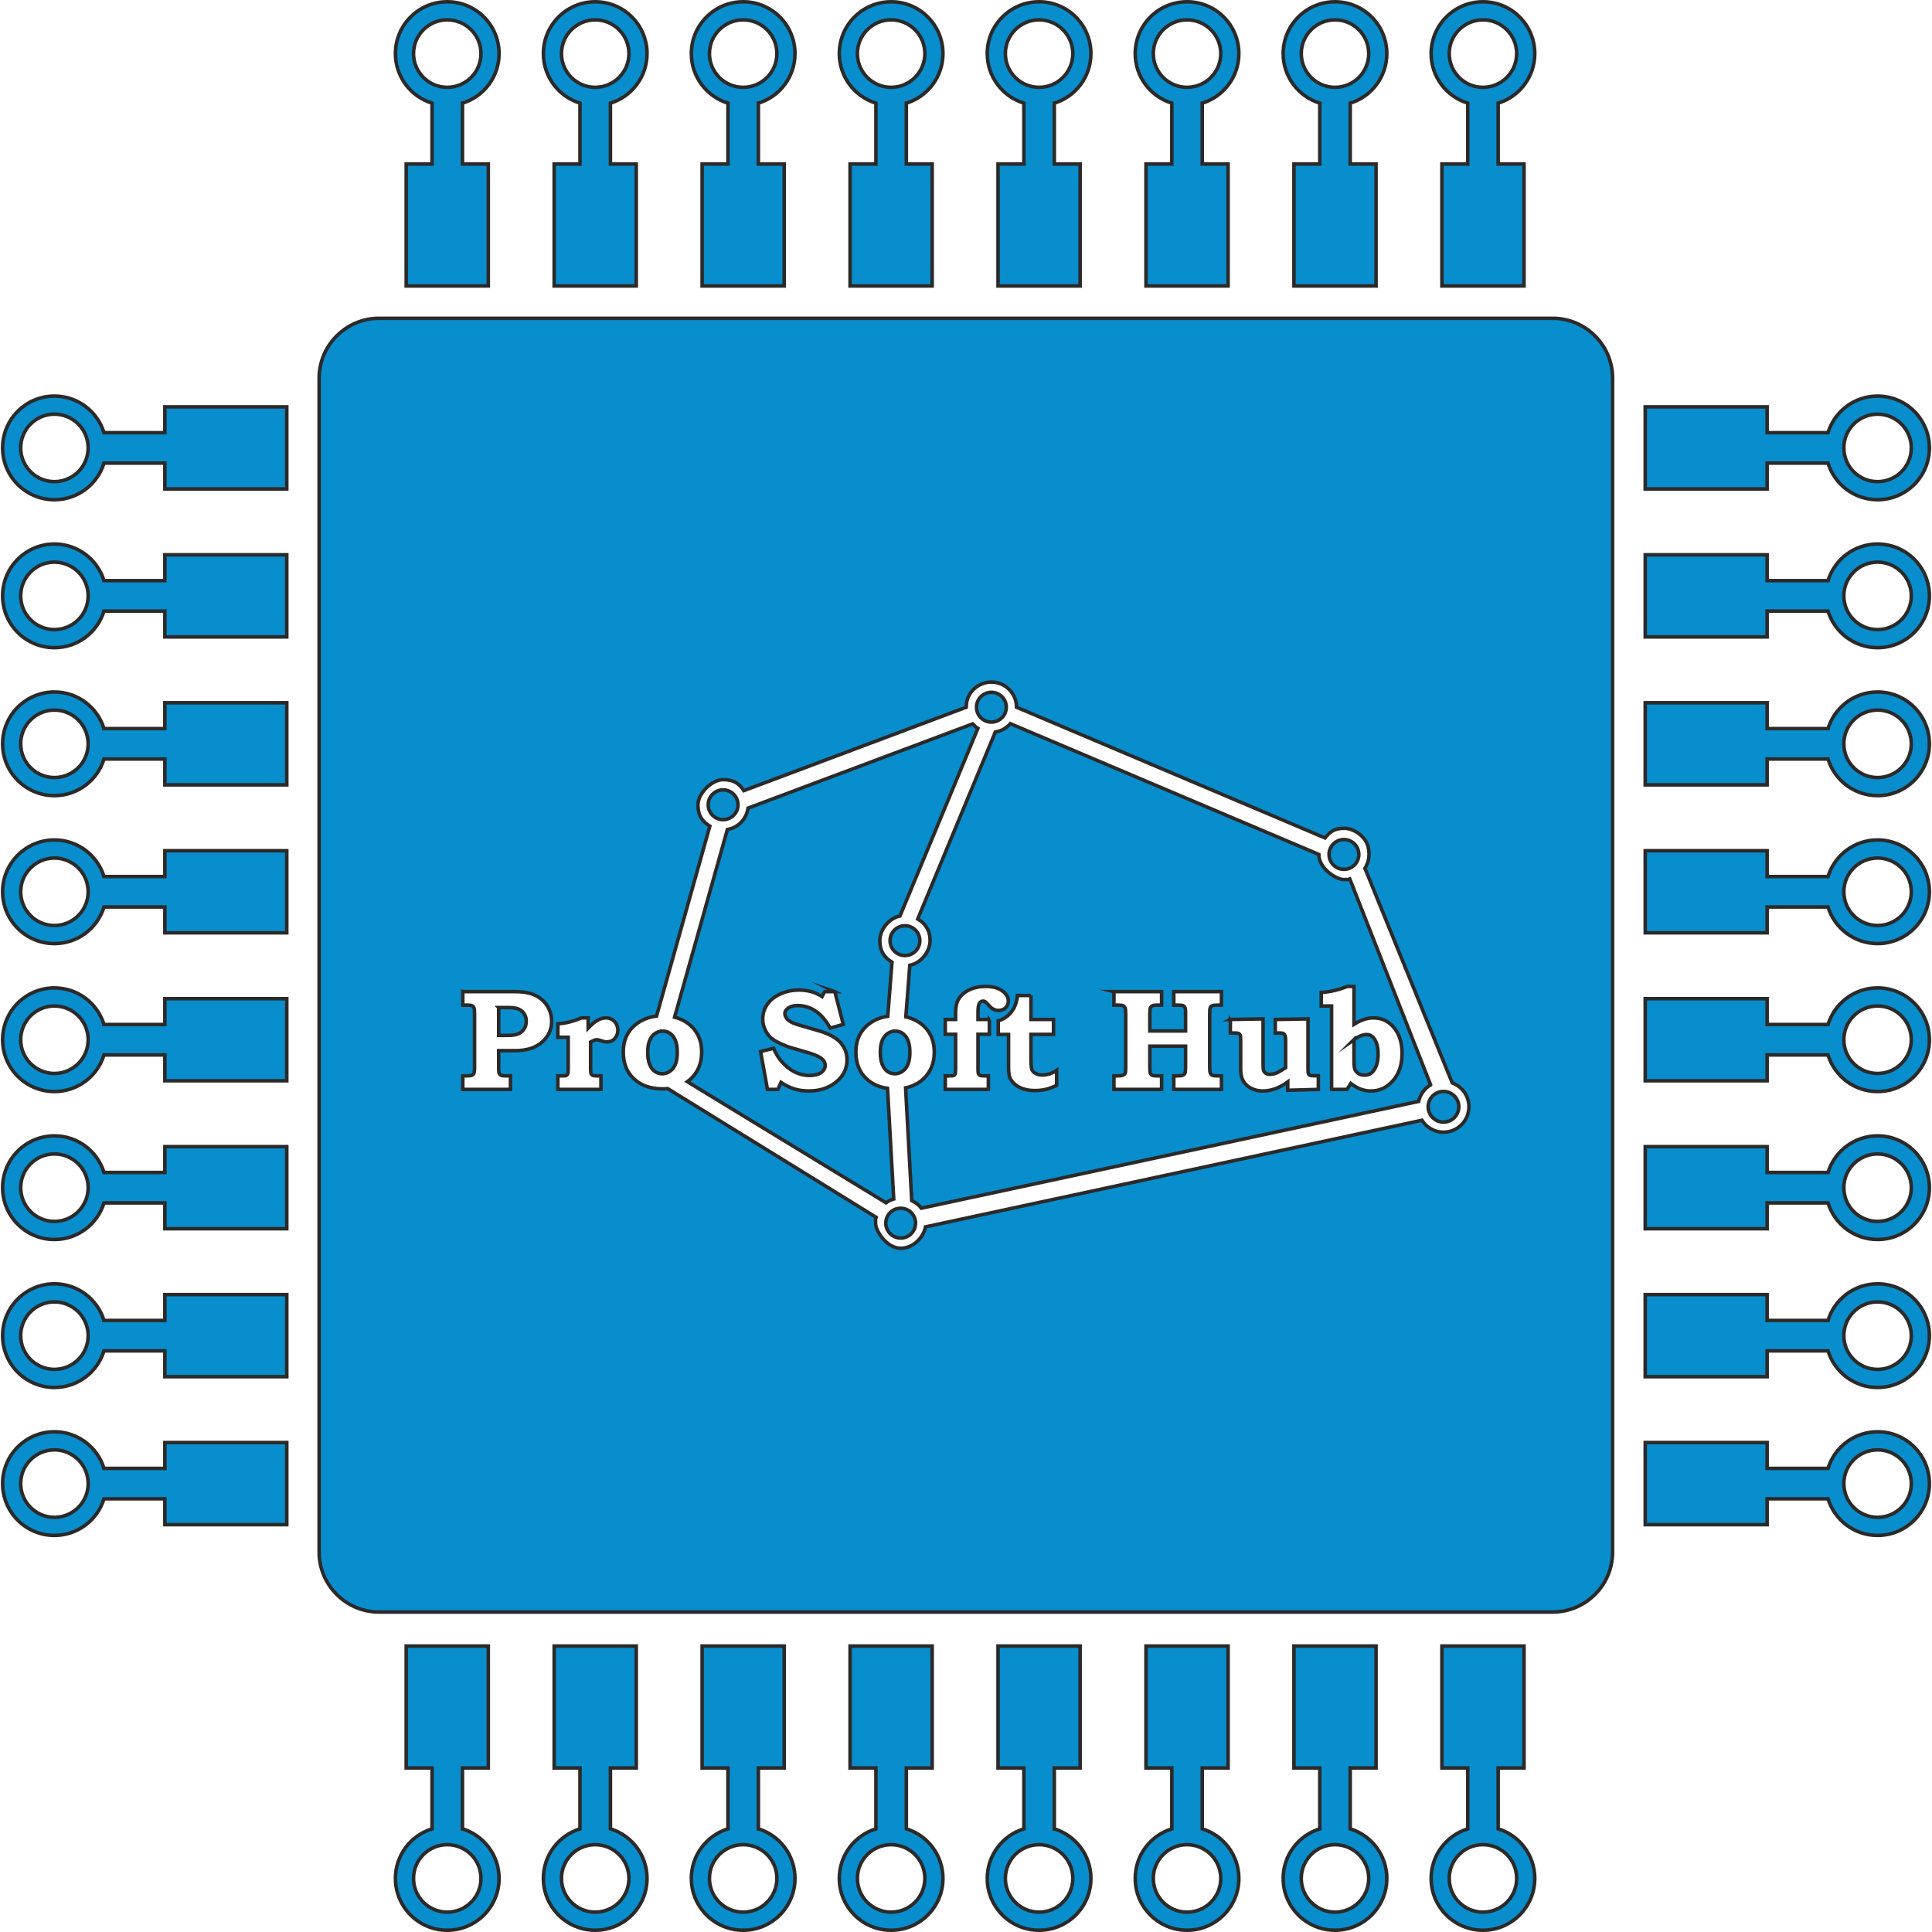 <?xml version="1.0" encoding="UTF-8"?><svg xmlns="http://www.w3.org/2000/svg" width="40px" height="40px" style="shape-rendering:geometricPrecision; text-rendering:geometricPrecision; image-rendering:optimizeQuality; fill-rule:evenodd; clip-rule:evenodd"
                                           viewBox="0 0 8266.64 8273.78">
  <defs>
    <style type="text/css">
      .str0 {stroke:#2B2A29;stroke-width:15.14;stroke-miterlimit:22.926}
      .fil0 {fill:#088DCD}
    </style>
  </defs>
  <g id="Слой_x0020_1">
    <path class="fil0 str0" d="M1976.97 441.73c90.77,-27.85 156.78,-112.32 156.78,-212.22 0,-122.58 -99.37,-221.94 -221.95,-221.94 -122.58,0 -221.94,99.36 -221.94,221.94 0,99.9 65.99,184.37 156.76,212.22l0 260.75 -110.63 0 0 522.08 351.61 0 0 -522.08 -110.63 0 0 -260.75zm-65.17 -67.78c79.77,0 144.44,-64.66 144.44,-144.44 0,-79.77 -64.67,-144.43 -144.44,-144.43 -79.77,0 -144.43,64.66 -144.43,144.43 0,79.78 64.66,144.44 144.43,144.44z"/>
    <path class="fil0 str0" d="M2610.6 441.73c90.77,-27.85 156.77,-112.32 156.77,-212.22 0,-122.58 -99.36,-221.94 -221.94,-221.94 -122.58,0 -221.95,99.36 -221.95,221.94 0,99.9 66,184.37 156.77,212.22l0 260.75 -110.63 0 0 522.08 351.61 0 0 -522.08 -110.63 0 0 -260.75zm-65.17 -67.78c79.77,0 144.43,-64.66 144.43,-144.44 0,-79.77 -64.66,-144.43 -144.43,-144.43 -79.77,0 -144.44,64.66 -144.44,144.43 0,79.78 64.67,144.44 144.44,144.44z"/>
    <path class="fil0 str0" d="M3244.22 441.73c90.77,-27.85 156.78,-112.32 156.78,-212.22 0,-122.58 -99.37,-221.94 -221.95,-221.94 -122.58,0 -221.94,99.36 -221.94,221.94 0,99.9 65.99,184.37 156.76,212.22l0 260.75 -110.63 0 0 522.08 351.61 0 0 -522.08 -110.63 0 0 -260.75zm-65.17 -67.78c79.77,0 144.44,-64.66 144.44,-144.44 0,-79.77 -64.67,-144.43 -144.44,-144.43 -79.77,0 -144.43,64.66 -144.43,144.43 0,79.78 64.66,144.44 144.43,144.44z"/>
    <path class="fil0 str0" d="M3877.85 441.73c90.77,-27.85 156.77,-112.32 156.77,-212.22 0,-122.58 -99.36,-221.94 -221.94,-221.94 -122.58,0 -221.95,99.36 -221.95,221.94 0,99.9 66,184.37 156.77,212.22l0 260.75 -110.63 0 0 522.08 351.61 0 0 -522.08 -110.63 0 0 -260.75zm-65.17 -67.78c79.77,0 144.43,-64.66 144.43,-144.44 0,-79.77 -64.66,-144.43 -144.43,-144.43 -79.78,0 -144.44,64.66 -144.44,144.43 0,79.78 64.66,144.44 144.44,144.44z"/>
    <path class="fil0 str0" d="M4511.47 441.73c90.77,-27.85 156.78,-112.32 156.78,-212.22 0,-122.58 -99.37,-221.94 -221.95,-221.94 -122.58,0 -221.94,99.36 -221.94,221.94 0,99.9 65.99,184.37 156.76,212.22l0 260.75 -110.63 0 0 522.08 351.61 0 0 -522.08 -110.63 0 0 -260.75zm-65.17 -67.78c79.77,0 144.44,-64.66 144.44,-144.44 0,-79.77 -64.67,-144.43 -144.44,-144.43 -79.77,0 -144.44,64.66 -144.44,144.43 0,79.78 64.67,144.44 144.44,144.44z"/>
    <path class="fil0 str0" d="M5145.1 441.73c90.77,-27.85 156.77,-112.32 156.77,-212.22 0,-122.58 -99.37,-221.94 -221.94,-221.94 -122.58,0 -221.95,99.36 -221.95,221.94 0,99.9 66,184.37 156.77,212.22l0 260.75 -110.63 0 0 522.08 351.61 0 0 -522.08 -110.63 0 0 -260.75zm-65.17 -67.78c79.77,0 144.43,-64.66 144.43,-144.44 0,-79.77 -64.66,-144.43 -144.43,-144.43 -79.78,0 -144.44,64.66 -144.44,144.43 0,79.78 64.66,144.44 144.44,144.44z"/>
    <path class="fil0 str0" d="M5778.72 441.73c90.77,-27.85 156.78,-112.32 156.78,-212.22 0,-122.58 -99.37,-221.94 -221.95,-221.94 -122.58,0 -221.95,99.36 -221.95,221.94 0,99.9 66,184.37 156.77,212.22l0 260.75 -110.63 0 0 522.08 351.61 0 0 -522.08 -110.63 0 0 -260.75zm-65.17 -67.78c79.77,0 144.44,-64.66 144.44,-144.44 0,-79.77 -64.67,-144.43 -144.44,-144.43 -79.77,0 -144.44,64.66 -144.44,144.43 0,79.78 64.67,144.44 144.44,144.44z"/>
    <path class="fil0 str0" d="M6412.35 441.73c90.77,-27.85 156.77,-112.32 156.77,-212.22 0,-122.58 -99.37,-221.94 -221.95,-221.94 -122.57,0 -221.94,99.36 -221.94,221.94 0,99.9 66,184.37 156.77,212.22l0 260.75 -110.63 0 0 522.08 351.61 0 0 -522.08 -110.63 0 0 -260.75zm-65.18 -67.78c79.78,0 144.44,-64.66 144.44,-144.44 0,-79.77 -64.66,-144.43 -144.44,-144.43 -79.77,0 -144.43,64.66 -144.43,144.43 0,79.78 64.66,144.44 144.43,144.44z"/>
    <path class="fil0 str0" d="M1976.97 7832.06c90.77,27.84 156.78,112.31 156.78,212.21 0,122.58 -99.37,221.94 -221.95,221.94 -122.58,0 -221.94,-99.36 -221.94,-221.94 0,-99.9 65.99,-184.37 156.76,-212.21l0 -260.76 -110.63 0 0 -522.08 351.61 0 0 522.08 -110.63 0 0 260.76zm-65.17 67.77c79.77,0 144.44,64.67 144.44,144.44 0,79.77 -64.67,144.43 -144.44,144.43 -79.77,0 -144.43,-64.66 -144.43,-144.43 0,-79.77 64.66,-144.44 144.43,-144.44z"/>
    <path class="fil0 str0" d="M2610.6 7832.06c90.77,27.84 156.77,112.31 156.77,212.21 0,122.58 -99.36,221.94 -221.94,221.94 -122.58,0 -221.95,-99.36 -221.95,-221.94 0,-99.9 66,-184.37 156.77,-212.21l0 -260.76 -110.63 0 0 -522.08 351.61 0 0 522.08 -110.63 0 0 260.76zm-65.17 67.77c79.77,0 144.43,64.67 144.43,144.44 0,79.77 -64.66,144.43 -144.43,144.43 -79.77,0 -144.44,-64.66 -144.44,-144.43 0,-79.77 64.67,-144.44 144.44,-144.44z"/>
    <path class="fil0 str0" d="M3244.22 7832.06c90.77,27.84 156.78,112.31 156.78,212.21 0,122.58 -99.37,221.94 -221.95,221.94 -122.58,0 -221.94,-99.36 -221.94,-221.94 0,-99.9 65.99,-184.37 156.76,-212.21l0 -260.76 -110.63 0 0 -522.08 351.61 0 0 522.08 -110.63 0 0 260.76zm-65.17 67.77c79.77,0 144.44,64.67 144.44,144.44 0,79.77 -64.67,144.43 -144.44,144.43 -79.77,0 -144.43,-64.66 -144.43,-144.43 0,-79.77 64.66,-144.44 144.43,-144.44z"/>
    <path class="fil0 str0" d="M3877.85 7832.06c90.77,27.84 156.77,112.31 156.77,212.21 0,122.58 -99.36,221.94 -221.94,221.94 -122.58,0 -221.95,-99.36 -221.95,-221.94 0,-99.9 66,-184.37 156.77,-212.21l0 -260.76 -110.63 0 0 -522.08 351.61 0 0 522.08 -110.63 0 0 260.76zm-65.17 67.77c79.77,0 144.43,64.67 144.43,144.44 0,79.77 -64.66,144.43 -144.43,144.43 -79.78,0 -144.44,-64.66 -144.44,-144.43 0,-79.77 64.66,-144.44 144.44,-144.44z"/>
    <path class="fil0 str0" d="M4511.47 7832.06c90.77,27.84 156.78,112.31 156.78,212.21 0,122.58 -99.37,221.94 -221.95,221.94 -122.58,0 -221.94,-99.36 -221.94,-221.94 0,-99.9 65.99,-184.37 156.76,-212.21l0 -260.76 -110.63 0 0 -522.08 351.61 0 0 522.08 -110.63 0 0 260.76zm-65.17 67.77c79.77,0 144.44,64.67 144.44,144.44 0,79.77 -64.67,144.43 -144.44,144.43 -79.77,0 -144.44,-64.66 -144.44,-144.43 0,-79.77 64.67,-144.44 144.44,-144.44z"/>
    <path class="fil0 str0" d="M5145.1 7832.06c90.77,27.84 156.77,112.31 156.77,212.21 0,122.58 -99.37,221.94 -221.94,221.94 -122.58,0 -221.95,-99.36 -221.95,-221.94 0,-99.9 66,-184.37 156.77,-212.21l0 -260.76 -110.63 0 0 -522.08 351.61 0 0 522.08 -110.63 0 0 260.76zm-65.17 67.77c79.77,0 144.43,64.67 144.43,144.44 0,79.77 -64.66,144.43 -144.43,144.43 -79.78,0 -144.44,-64.66 -144.44,-144.43 0,-79.77 64.66,-144.44 144.44,-144.44z"/>
    <path class="fil0 str0" d="M5778.72 7832.06c90.77,27.84 156.78,112.31 156.78,212.21 0,122.58 -99.37,221.94 -221.95,221.94 -122.58,0 -221.95,-99.36 -221.95,-221.94 0,-99.9 66,-184.37 156.77,-212.21l0 -260.76 -110.63 0 0 -522.08 351.61 0 0 522.08 -110.63 0 0 260.76zm-65.17 67.77c79.77,0 144.44,64.67 144.44,144.44 0,79.77 -64.67,144.43 -144.44,144.43 -79.77,0 -144.44,-64.66 -144.44,-144.43 0,-79.77 64.67,-144.44 144.44,-144.44z"/>
    <path class="fil0 str0" d="M6412.35 7832.06c90.77,27.84 156.77,112.31 156.77,212.21 0,122.58 -99.37,221.94 -221.95,221.94 -122.57,0 -221.94,-99.36 -221.94,-221.94 0,-99.9 66,-184.37 156.77,-212.21l0 -260.76 -110.63 0 0 -522.08 351.61 0 0 522.08 -110.63 0 0 260.76zm-65.18 67.77c79.78,0 144.44,64.67 144.44,144.44 0,79.77 -64.66,144.43 -144.44,144.43 -79.77,0 -144.43,-64.66 -144.43,-144.43 0,-79.77 64.66,-144.44 144.43,-144.44z"/>
    <path class="fil0 str0" d="M7824.92 6288.33c27.84,-90.77 112.31,-156.77 212.21,-156.77 122.58,0 221.95,99.36 221.95,221.94 0,122.58 -99.37,221.95 -221.95,221.95 -99.9,0 -184.37,-66 -212.21,-156.77l-260.76 0 0 110.63 -522.08 0 0 -351.61 522.08 0 0 110.63 260.76 0zm67.77 65.17c0,-79.77 64.67,-144.43 144.44,-144.43 79.77,0 144.44,64.66 144.44,144.43 0,79.77 -64.67,144.44 -144.44,144.44 -79.77,0 -144.44,-64.67 -144.44,-144.44z"/>
    <path class="fil0 str0" d="M7824.92 5654.71c27.84,-90.77 112.31,-156.78 212.21,-156.78 122.58,0 221.95,99.37 221.95,221.95 0,122.58 -99.37,221.94 -221.95,221.94 -99.9,0 -184.37,-65.99 -212.21,-156.76l-260.76 0 0 110.63 -522.08 0 0 -351.61 522.08 0 0 110.63 260.76 0zm67.77 65.17c0,-79.77 64.67,-144.44 144.44,-144.44 79.77,0 144.44,64.67 144.44,144.44 0,79.77 -64.67,144.43 -144.44,144.43 -79.77,0 -144.44,-64.66 -144.44,-144.43z"/>
    <path class="fil0 str0" d="M7824.92 5021.08c27.84,-90.77 112.31,-156.77 212.21,-156.77 122.58,0 221.95,99.36 221.95,221.94 0,122.58 -99.37,221.95 -221.95,221.95 -99.9,0 -184.37,-66 -212.21,-156.77l-260.76 0 0 110.63 -522.08 0 0 -351.61 522.08 0 0 110.63 260.76 0zm67.77 65.17c0,-79.77 64.67,-144.43 144.44,-144.43 79.77,0 144.44,64.66 144.44,144.43 0,79.77 -64.67,144.44 -144.44,144.44 -79.77,0 -144.44,-64.67 -144.44,-144.44z"/>
    <path class="fil0 str0" d="M7824.92 4387.46c27.84,-90.77 112.31,-156.78 212.21,-156.78 122.58,0 221.95,99.37 221.95,221.95 0,122.58 -99.37,221.94 -221.95,221.94 -99.9,0 -184.37,-65.99 -212.21,-156.76l-260.76 0 0 110.63 -522.08 0 0 -351.61 522.08 0 0 110.63 260.76 0zm67.77 65.17c0,-79.77 64.67,-144.44 144.44,-144.44 79.77,0 144.44,64.67 144.44,144.44 0,79.77 -64.67,144.43 -144.44,144.43 -79.77,0 -144.44,-64.66 -144.44,-144.43z"/>
    <path class="fil0 str0" d="M7824.92 3753.83c27.84,-90.77 112.31,-156.77 212.21,-156.77 122.58,0 221.95,99.36 221.95,221.94 0,122.58 -99.37,221.95 -221.95,221.95 -99.9,0 -184.37,-66 -212.21,-156.77l-260.76 0 0 110.63 -522.08 0 0 -351.61 522.08 0 0 110.63 260.76 0zm67.77 65.17c0,-79.77 64.67,-144.43 144.44,-144.43 79.77,0 144.44,64.66 144.44,144.43 0,79.78 -64.67,144.44 -144.44,144.44 -79.77,0 -144.44,-64.66 -144.44,-144.44z"/>
    <path class="fil0 str0" d="M7824.92 3120.21c27.84,-90.77 112.31,-156.78 212.21,-156.78 122.58,0 221.95,99.37 221.95,221.95 0,122.58 -99.37,221.94 -221.95,221.94 -99.9,0 -184.37,-65.99 -212.21,-156.76l-260.76 0 0 110.63 -522.08 0 0 -351.61 522.08 0 0 110.63 260.76 0zm67.77 65.17c0,-79.77 64.67,-144.44 144.44,-144.44 79.77,0 144.44,64.67 144.44,144.44 0,79.77 -64.67,144.44 -144.44,144.44 -79.77,0 -144.44,-64.67 -144.44,-144.44z"/>
    <path class="fil0 str0" d="M7824.92 2486.58c27.84,-90.77 112.31,-156.77 212.21,-156.77 122.58,0 221.95,99.37 221.95,221.94 0,122.58 -99.37,221.95 -221.95,221.95 -99.9,0 -184.37,-66 -212.21,-156.77l-260.76 0 0 110.63 -522.08 0 0 -351.61 522.08 0 0 110.63 260.76 0zm67.77 65.17c0,-79.77 64.67,-144.43 144.44,-144.43 79.77,0 144.44,64.66 144.44,144.43 0,79.78 -64.67,144.44 -144.44,144.44 -79.77,0 -144.44,-64.66 -144.44,-144.44z"/>
    <path class="fil0 str0" d="M7824.92 1852.96c27.84,-90.77 112.31,-156.78 212.21,-156.78 122.58,0 221.95,99.37 221.95,221.95 0,122.58 -99.37,221.95 -221.95,221.95 -99.9,0 -184.37,-66 -212.21,-156.77l-260.76 0 0 110.63 -522.08 0 0 -351.61 522.08 0 0 110.63 260.76 0zm67.77 65.17c0,-79.77 64.67,-144.44 144.44,-144.44 79.77,0 144.44,64.67 144.44,144.44 0,79.77 -64.67,144.44 -144.44,144.44 -79.77,0 -144.44,-64.67 -144.44,-144.44z"/>
    <path class="fil0 str0" d="M441.73 6288.33c-27.85,-90.77 -112.32,-156.77 -212.22,-156.77 -122.58,0 -221.94,99.36 -221.94,221.94 0,122.58 99.36,221.95 221.94,221.95 99.9,0 184.37,-66 212.22,-156.77l260.75 0 0 110.63 522.08 0 0 -351.61 -522.08 0 0 110.63 -260.75 0zm-67.78 65.17c0,-79.77 -64.66,-144.43 -144.44,-144.43 -79.77,0 -144.43,64.66 -144.43,144.43 0,79.77 64.66,144.44 144.43,144.44 79.78,0 144.44,-64.67 144.44,-144.44z"/>
    <path class="fil0 str0" d="M441.73 5654.71c-27.85,-90.77 -112.32,-156.78 -212.22,-156.78 -122.58,0 -221.94,99.37 -221.94,221.95 0,122.58 99.36,221.94 221.94,221.94 99.9,0 184.37,-65.99 212.22,-156.76l260.75 0 0 110.63 522.08 0 0 -351.61 -522.08 0 0 110.63 -260.75 0zm-67.78 65.17c0,-79.77 -64.66,-144.44 -144.44,-144.44 -79.77,0 -144.43,64.67 -144.43,144.44 0,79.77 64.66,144.43 144.43,144.43 79.78,0 144.44,-64.66 144.44,-144.43z"/>
    <path class="fil0 str0" d="M441.73 5021.08c-27.85,-90.77 -112.32,-156.77 -212.22,-156.77 -122.58,0 -221.94,99.36 -221.94,221.94 0,122.58 99.36,221.95 221.94,221.95 99.9,0 184.37,-66 212.22,-156.77l260.75 0 0 110.63 522.08 0 0 -351.61 -522.08 0 0 110.63 -260.75 0zm-67.78 65.17c0,-79.77 -64.66,-144.43 -144.44,-144.43 -79.77,0 -144.43,64.66 -144.43,144.43 0,79.77 64.66,144.44 144.43,144.44 79.78,0 144.44,-64.67 144.44,-144.44z"/>
    <path class="fil0 str0" d="M441.73 4387.46c-27.85,-90.77 -112.32,-156.78 -212.22,-156.78 -122.58,0 -221.94,99.37 -221.94,221.95 0,122.58 99.36,221.94 221.94,221.94 99.9,0 184.37,-65.99 212.22,-156.76l260.75 0 0 110.63 522.08 0 0 -351.61 -522.08 0 0 110.63 -260.75 0zm-67.78 65.17c0,-79.77 -64.66,-144.44 -144.44,-144.44 -79.77,0 -144.43,64.67 -144.43,144.44 0,79.77 64.66,144.43 144.43,144.43 79.78,0 144.44,-64.66 144.44,-144.43z"/>
    <path class="fil0 str0" d="M441.73 3753.83c-27.85,-90.77 -112.32,-156.77 -212.22,-156.77 -122.58,0 -221.94,99.36 -221.94,221.94 0,122.58 99.36,221.95 221.94,221.95 99.9,0 184.37,-66 212.22,-156.77l260.75 0 0 110.63 522.08 0 0 -351.61 -522.08 0 0 110.63 -260.75 0zm-67.78 65.17c0,-79.77 -64.66,-144.43 -144.44,-144.43 -79.77,0 -144.43,64.66 -144.43,144.43 0,79.78 64.66,144.44 144.43,144.44 79.78,0 144.44,-64.66 144.44,-144.44z"/>
    <path class="fil0 str0" d="M441.73 3120.21c-27.85,-90.77 -112.32,-156.78 -212.22,-156.78 -122.58,0 -221.94,99.37 -221.94,221.95 0,122.58 99.36,221.94 221.94,221.94 99.9,0 184.37,-65.99 212.22,-156.76l260.75 0 0 110.63 522.08 0 0 -351.61 -522.08 0 0 110.63 -260.75 0zm-67.78 65.17c0,-79.77 -64.66,-144.44 -144.44,-144.44 -79.77,0 -144.43,64.67 -144.43,144.44 0,79.77 64.66,144.44 144.43,144.44 79.78,0 144.44,-64.67 144.44,-144.44z"/>
    <path class="fil0 str0" d="M441.73 2486.58c-27.85,-90.77 -112.32,-156.77 -212.22,-156.77 -122.58,0 -221.94,99.37 -221.94,221.94 0,122.58 99.36,221.95 221.94,221.95 99.9,0 184.37,-66 212.22,-156.77l260.75 0 0 110.63 522.08 0 0 -351.61 -522.08 0 0 110.63 -260.75 0zm-67.78 65.17c0,-79.77 -64.66,-144.43 -144.44,-144.43 -79.77,0 -144.43,64.66 -144.43,144.43 0,79.78 64.66,144.44 144.43,144.44 79.78,0 144.44,-64.66 144.44,-144.44z"/>
    <path class="fil0 str0" d="M441.73 1852.96c-27.85,-90.77 -112.32,-156.78 -212.22,-156.78 -122.58,0 -221.94,99.37 -221.94,221.95 0,122.58 99.36,221.95 221.94,221.95 99.9,0 184.37,-66 212.22,-156.77l260.75 0 0 110.63 522.08 0 0 -351.61 -522.08 0 0 110.63 -260.75 0zm-67.78 65.17c0,-79.77 -64.66,-144.44 -144.44,-144.44 -79.77,0 -144.43,64.67 -144.43,144.44 0,79.77 64.66,144.44 144.43,144.44 79.78,0 144.44,-64.67 144.44,-144.44z"/>
    <path class="fil0 str0" d="M1619.55 1363.07l5026.32 0c141.06,0 256.47,115.41 256.47,256.47l0 5027.56c0,141.06 -115.41,256.46 -256.47,256.46l-5026.32 0c-141.06,0 -256.47,-115.4 -256.47,-256.46l0 -5027.56c0,-141.06 115.41,-256.47 256.47,-256.47zm358.79 2883.53l221.34 0c28.08,0 51.34,2.87 69.89,8.51 18.55,5.73 34.43,14.45 47.76,26.02 13.33,11.58 23.57,25.32 30.74,41.31 7.28,15.87 10.86,32.68 10.86,50.51 0,35.76 -13.73,65.79 -41.3,90.08 -27.56,24.19 -65.58,36.27 -114.05,36.27l-71.53 0 0 78.5c0,9.74 0.72,15.99 2.15,18.55 1.75,3.89 4.52,6.66 8.2,8.51 3.68,1.74 9.94,2.66 18.75,2.66l21.31 0 0 57.8 -204.13 0 0 -57.8 14.14 0c12.51,0 20.8,-0.92 24.8,-2.66 4,-1.85 6.96,-4.72 8.72,-8.61 1.84,-3.9 2.76,-11.98 2.76,-24.18l0 -230.37c0,-12.91 -0.82,-21.32 -2.45,-25.41 -1.54,-4.1 -4.1,-7.17 -7.69,-9.01 -3.49,-1.95 -10.14,-2.87 -20.09,-2.87l-20.18 0 0 -57.81 0 0zm4199.88 558.79c36.26,0 65.65,-29.38 65.65,-65.64 0,-36.26 -29.39,-65.65 -65.65,-65.65 -36.26,0 -65.65,29.39 -65.65,65.65 0,36.26 29.39,65.64 65.65,65.64zm-2218.01 448.63l2125.7 -456.5c19.26,30.69 53.39,51.11 92.31,51.11 60.14,0 108.87,-48.75 108.87,-108.88 0,-46.97 -29.75,-87 -71.42,-102.26l-373.9 -919.3c11.16,-16.96 23.82,-47.94 14.14,-90.33 -9.69,-42.37 -57.75,-80.75 -103.63,-80.75 -45.89,0 -61.79,18.68 -81.52,41.27l-1321.06 -559.83c0,-59.42 -48.18,-107.6 -107.6,-107.6 -59.42,0 -109.12,48.2 -107.6,107.6l0 0.09 -952.47 357.17c-19.36,-28.38 -40.72,-47.01 -88.92,-47.01 -48.18,0 -107.6,58.6 -107.6,107.6 0,49.01 20.31,72.42 50.82,91.41l-228.19 813.51c-23.22,2.59 -44.37,9 -63.47,19.16 -25.62,13.63 -45.19,31.76 -58.72,54.31 -13.52,22.55 -20.29,49.49 -20.29,80.75 0,47.65 14.86,85.46 44.47,113.44 30.64,29.31 71.84,43.95 123.69,43.95 7.59,0 14.94,-0.31 22.07,-0.97l893.04 551.29c-1.88,7.98 -2.88,-9.14 -2.88,24.85 0,33.98 48.17,107.59 107.6,107.59 53.06,0 97.14,-45.14 105.98,-91.08 0.12,-0.57 0,-0.46 0.58,-0.59zm2162.84 -608.15c-25.8,15.19 -44.8,40.72 -51.28,70.9l-2129.54 457.31c-10.46,-14.03 -24.69,-24.52 -41.34,-32.68l-26.28 -482.73c30.59,-6.24 56.37,-19.38 77.29,-39.39 30.44,-29.11 45.6,-67.02 45.6,-113.76 0,-30.84 -6.87,-57.89 -20.6,-80.95 -13.73,-22.95 -33.21,-41.19 -58.72,-54.51 -13.02,-6.88 -27.22,-11.98 -42.56,-15.34l17.09 -220.87c49.43,-9.72 86.73,-59.71 86.73,-105.57 0,-45.86 -21.21,-73.9 -52.85,-92.64l332.33 -800.82c25.55,-4.02 48.12,-17.03 64.36,-35.69l1320.94 559.97c0,59.43 73.59,107.61 107.6,107.61 34.02,0 16.97,-1.02 24.98,-2.93l346.24 882.07 0.01 0.02zm-1938.84 -1526.6c-8.34,-5.33 -15.88,-11.79 -22.45,-19.15l-962.02 360.75c-6.26,46.55 -42.27,83.66 -88.29,91.57l-226.02 803.7c13.08,3.31 25.28,7.94 36.62,13.92 25.51,13.33 44.99,31.56 58.72,54.52 13.72,23.05 20.59,50.12 20.59,80.96 0,46.73 -15.16,84.64 -45.59,113.75 -4.98,4.75 -10.23,9.1 -15.75,13.09l850.65 518.46c9.93,-7.17 21.11,-12.69 33.16,-16.16l-26.61 -473.88c-36.76,-5.04 -67.05,-18.98 -90.93,-41.82 -29.62,-27.99 -44.48,-65.8 -44.48,-113.45 0,-31.26 6.77,-58.21 20.3,-80.75 13.52,-22.54 33.09,-40.68 58.71,-54.31 17.45,-9.28 36.62,-15.42 57.48,-18.4l18.12 -231.55c-31.25,-18.83 -52.15,-46.57 -52.15,-92.22 0,-45.64 37.1,-95.63 86.34,-105.49l333.6 -803.54 0 0zm-1350.09 1296.5c-11.48,0 -22.24,3.38 -32.28,10.13 -10.04,6.77 -17.83,16.72 -23.36,29.93 -5.54,13.12 -8.31,29.82 -8.31,50.22 0,20.89 2.67,38.22 8.1,51.95 5.43,13.73 13.02,23.98 22.55,30.54 9.53,6.55 19.98,9.83 31.45,9.83 17.74,0 32.9,-7.39 45.6,-22.24 12.61,-14.86 18.96,-37.92 18.96,-69.27 0,-30.24 -5.83,-52.99 -17.63,-68.26 -11.78,-15.26 -26.84,-22.85 -45.09,-22.85l0.01 0.02zm996.16 0c-11.48,0 -22.24,3.38 -32.28,10.13 -10.04,6.77 -17.83,16.72 -23.36,29.93 -5.54,13.12 -8.31,29.82 -8.31,50.22 0,20.89 2.67,38.22 8.1,51.95 5.43,13.73 13.01,23.98 22.55,30.54 9.53,6.55 19.98,9.83 31.45,9.83 17.74,0 32.9,-7.39 45.6,-22.24 12.61,-14.86 18.96,-37.92 18.96,-69.27 0,-30.24 -5.84,-52.99 -17.62,-68.26 -11.8,-15.26 -26.85,-22.85 -45.1,-22.85l0.01 0.02zm23.36 758.52c35.24,0 63.8,28.57 63.8,63.8 0,35.23 -28.56,63.8 -63.8,63.8 -35.24,0 -63.81,-28.57 -63.81,-63.8 0,-35.24 28.58,-63.8 63.81,-63.8zm-760.53 -1791.68c35.24,0 63.8,28.55 63.8,63.79 0,35.24 -28.56,63.8 -63.8,63.8 -35.24,0 -63.8,-28.56 -63.8,-63.8 0,-35.24 28.57,-63.79 63.8,-63.79zm778.74 581.89c35.24,0 63.81,28.56 63.81,63.8 0,35.23 -28.57,63.8 -63.81,63.8 -35.23,0 -63.79,-28.57 -63.79,-63.8 0,-35.24 28.56,-63.8 63.79,-63.8zm370.24 -999.75c35.24,0 63.8,28.56 63.8,63.8 0,35.23 -28.57,63.8 -63.8,63.8 -35.23,0 -63.8,-28.57 -63.8,-63.8 0,-35.24 28.57,-63.8 63.8,-63.8zm1509.74 630.58c35.24,0 63.8,28.56 63.8,63.8 0,35.23 -28.56,63.79 -63.8,63.79 -35.24,0 -63.8,-28.56 -63.8,-63.79 0,-35.24 28.56,-63.8 63.8,-63.8zm-3619.78 719.52l0 119.28 35.87 0c21.83,0 37.91,-2.25 48.17,-6.77 10.24,-4.5 18.43,-11.47 24.68,-20.79 6.26,-9.32 9.32,-20.4 9.32,-33.31 0,-19.27 -7.37,-34.54 -22.24,-45.81 -11.07,-8.41 -27.46,-12.61 -49.08,-12.61l-46.73 0 0.01 0.01zm383.16 44.27l0 43.65c16.08,-16.9 30.02,-28.38 41.8,-34.43 11.7,-6.15 23.06,-9.22 33.93,-9.22 9.84,0 18.65,2.26 26.33,6.76 7.79,4.52 13.93,10.97 18.46,19.37 4.5,8.4 6.76,17.42 6.76,27.05 0,12.61 -4.2,23.98 -12.52,34.23 -8.29,10.14 -19.98,15.26 -35.04,15.26 -3.99,0 -7.58,-0.31 -10.76,-0.93 -3.07,-0.61 -9.63,-2.56 -19.67,-5.94 -5.22,-1.53 -9.54,-2.35 -12.91,-2.35 -5.23,0 -13.84,3.27 -25.93,9.83l0 117.03c0,9.94 0.72,16.39 2.25,19.37 1.43,3.07 3.9,5.22 7.18,6.66 3.37,1.33 10.66,2.05 21.82,2.05l13.02 0 0 57.79 -184.45 0 0 -57.79 15.37 0c11.06,0 17.93,-0.61 20.59,-1.85 2.78,-1.13 4.82,-3.28 6.15,-6.24 1.43,-2.98 2.15,-9.64 2.15,-19.99l0 -137.31 -44.26 0 0 -57.7c32.58,-2.04 66.4,-10.46 101.54,-25.31l28.19 0 0 0.01zm1056.31 -112.52l36.28 140.29 -55.96 15.88c-18.65,-33.4 -39.75,-57.8 -63.33,-73.27 -23.67,-15.47 -48.78,-23.25 -75.42,-23.25 -17.21,0 -30.74,3.48 -40.68,10.55 -9.94,6.96 -14.86,14.76 -14.86,23.36 0,9.83 4.51,18.96 13.53,27.37 8.81,8.51 25,15.98 48.66,22.64l80.46 23.37c44.58,12.8 76.34,29.82 95.4,50.93 18.75,21.41 28.18,46.22 28.18,74.61 0,36.17 -14.45,66.7 -43.24,91.71 -32.18,27.56 -72.24,41.29 -119.99,41.29 -22.25,0 -42.64,-2.77 -61.29,-8.3 -18.55,-5.63 -38.01,-15.06 -58.21,-28.49l-13.22 30.03 -44.67 0 -29.51 -162.32 55.96 -13.53c13.22,33.1 33.72,60.77 61.58,82.91 27.98,22.24 58.63,33.31 91.92,33.31 15.07,0 27.48,-1.96 37.41,-5.76 9.83,-3.79 17.32,-9.12 22.34,-15.98 5.01,-6.77 7.48,-13.84 7.48,-21.11 0,-11.99 -5.73,-22.34 -17.31,-30.95 -11.8,-8.71 -32.39,-17.22 -61.69,-25.62l-69.89 -20.39c-10.67,-2.97 -25.01,-8.61 -43.04,-16.9 -18.15,-8.31 -32.09,-17.01 -41.82,-25.93 -9.63,-9.01 -17.73,-20.6 -24.08,-34.63 -6.45,-14.14 -9.63,-28.9 -9.63,-44.47 0,-22.25 6.15,-42.63 18.45,-61.28 12.29,-18.76 30.84,-33.82 55.54,-45.4 24.7,-11.58 51.96,-17.42 81.98,-17.42 36.18,0 68.87,9.22 98.07,27.77l11.68 -21.01 42.94 0 -0.02 -0.01zm661.78 119.28l0 63.33 -48.57 0 0 147.05c0,11.79 0.51,18.96 1.44,21.32 1.43,3.38 3.68,5.95 6.86,7.58 3.07,1.54 9.63,2.36 19.47,2.36l16.5 0 0 57.8 -184.46 0 0 -57.8 14.67 0c11.98,0 19.26,-0.62 21.83,-1.84 2.56,-1.14 4.5,-3.29 5.83,-6.47 1.34,-3.07 1.95,-10.75 1.95,-22.95l0 -147.05 -44.27 0 0 -63.33 44.27 0 0 -31.25c0,-22.34 3.9,-40.27 11.69,-53.9 9.22,-16.6 24.07,-30.23 44.48,-40.58 20.48,-10.45 44.87,-15.68 73.36,-15.68 30.04,0 53.6,6.36 70.61,19.06 17.01,12.7 25.51,26.75 25.51,42.22 0,12.19 -3.89,22.14 -11.58,29.81 -7.69,7.69 -17.93,11.59 -30.54,11.59 -5.01,0 -9.83,-0.72 -14.55,-2.25 -4.71,-1.54 -9.22,-3.8 -13.42,-6.77 -2.97,-2.04 -8.1,-6.97 -15.37,-15.06 -6.77,-7.39 -11.48,-11.79 -13.83,-13.22 -2.98,-1.75 -5.85,-2.67 -8.41,-2.67 -6.87,0 -12.19,3.18 -16.19,9.53 -3.9,6.25 -5.85,18.96 -5.85,37.81l0 31.36 48.58 0 -0.01 0zm178.21 -102.67l0 102.68 96.53 0 0 63.94 -96.53 0 0 104.42c0,23.57 1.22,38.73 3.78,45.4 2.46,6.77 7.07,12.09 13.94,16.09 8.92,5.43 19.27,8.1 30.85,8.1 20.6,0 41.1,-6.67 61.48,-20.08l0 64.25c-17.41,8.19 -33.2,13.93 -47.23,17.31 -14.14,3.28 -29.41,4.92 -45.81,4.92 -18.65,0 -35.16,-2.36 -49.4,-7.06 -14.34,-4.73 -26.53,-11.38 -36.68,-20.09 -10.04,-8.7 -17.11,-17.92 -21.01,-27.77 -3.9,-9.83 -5.84,-23.98 -5.84,-42.63l0 -142.85 -44.27 0 0 -57.79c15.99,-5.23 29.61,-12.6 40.99,-22.24 11.27,-9.74 20.4,-21.32 27.37,-34.84 6.87,-13.64 11.58,-30.85 14.13,-51.76l57.7 0 0 0zm355.28 -16.6l204.13 0 0 57.8 -18.75 0c-10.35,0 -17.42,1.03 -21.21,3.18 -3.78,2.04 -6.45,5.12 -8.1,9.01 -1.53,3.9 -2.35,12.4 -2.35,25.42l0 73.06 153.1 0 0 -78.49c0,-9.64 -0.62,-16.09 -1.74,-19.58 -1.64,-4.81 -4.31,-8.09 -7.99,-9.94 -3.79,-1.74 -12.09,-2.66 -25.01,-2.66l-15.67 0 0 -57.8 204.12 0 0 57.8 -17.1 0c-11.58,0 -19.26,0.93 -23.06,2.87 -3.79,1.84 -6.45,4.72 -7.98,8.4 -1.54,3.69 -2.26,12.51 -2.26,26.23l0 227.19c0,14.04 0.93,23.05 2.87,27.16 1.85,4.1 4.82,6.97 8.72,8.71 3.9,1.75 12.81,2.57 26.85,2.57l11.98 0 0 57.79 -204.12 0 0 -57.79 13.32 0c12.51,0 20.89,-1.02 25.41,-2.97 4.41,-2.05 7.48,-4.92 9.12,-8.81 1.75,-3.8 2.57,-12.71 2.57,-26.75l0 -88.74 -153.1 0 0 88.74c0,14.04 0.61,22.75 1.74,26.23 2.05,5.02 5.13,8.3 9.33,9.94 4.1,1.54 12.61,2.36 25.31,2.36l14.04 0 0 57.79 -204.13 0 0 -57.79 13.94 0c11.58,0 19.77,-1.02 24.39,-2.97 4.61,-2.05 7.79,-4.81 9.54,-8.41 1.74,-3.68 2.57,-11.58 2.57,-23.77l0 -227.7c0,-14.23 -0.83,-23.46 -2.57,-27.76 -1.74,-4.31 -4.42,-7.48 -8,-9.53 -3.58,-1.95 -10.66,-2.97 -21.1,-2.97l-18.76 0 0 -57.81 -0.05 -0.01zm498.54 119.28l140.18 -2.46 0 194.2c0,13.83 0.82,22.94 2.57,27.56 1.75,4.61 4.82,8.3 9.43,11.27 4.51,2.87 10.25,4.31 17.11,4.31 10.05,0 20.69,-2.37 32.08,-7.17 4.4,-1.95 16.19,-9.02 35.34,-21.11l0 -117.03c0,-10.14 -0.82,-17.22 -2.45,-21 -1.54,-3.8 -3.91,-6.57 -6.87,-8.2 -2.98,-1.75 -8.81,-2.57 -17.53,-2.57l-17.42 0 0 -57.8 140.19 -2.46 0 214.18c0,11.17 0.61,18.13 1.94,21.1 1.23,2.88 3.29,4.92 6.16,6.26 2.86,1.33 9.73,1.95 20.49,1.95l15.67 0 0 58.4 -130.95 3.69 0 -35.66c-17.64,12.91 -35.36,22.54 -53.19,28.99 -17.83,6.46 -35.76,9.74 -53.81,9.74 -14.45,0 -27.66,-2.36 -39.86,-7.07 -12.09,-4.72 -22.24,-10.96 -30.43,-18.86 -8.3,-7.89 -14.35,-17.1 -18.35,-27.67 -4,-10.66 -6.04,-24.18 -6.04,-40.78l0 -123.48c0,-11.39 -0.62,-18.55 -1.95,-21.53 -1.33,-3.07 -3.48,-5.22 -6.45,-6.76 -3.07,-1.53 -9.43,-2.25 -19.28,-2.25l-16.59 0 0 -57.8 0.01 0.01zm529.48 -141.42l0 162.32c16.61,-10.35 31.36,-17.52 44.27,-21.52 12.81,-4.1 25.82,-6.14 38.73,-6.14 34.03,0 62.1,12.39 84.34,37.09 25.72,28.69 38.63,67.02 38.63,114.87 0,48.48 -13.02,87.41 -38.95,116.82 -25.92,29.42 -57.27,44.17 -94.17,44.17 -14.96,0 -29.41,-2.46 -43.25,-7.48 -13.83,-5.01 -28.18,-13.22 -43.24,-24.8l-16.19 25.52 -66.09 0 0 -357.23 -44.28 0 0 -57.8c39.66,-2.87 76.55,-11.48 110.58,-25.82l29.62 0 0 0zm0 227.5l0 90.69c0,18.34 1.44,30.94 4.31,37.81 2.97,6.87 7.98,12.5 15.26,17.11 7.28,4.62 15.88,6.87 25.62,6.87 16.61,0 29.72,-6.76 39.56,-20.29 12.4,-16.91 18.55,-40.27 18.55,-70.09 0,-28.08 -5.33,-49.8 -15.89,-65.07 -8.6,-12.41 -19.87,-18.55 -33.81,-18.55 -7.79,0 -16.1,1.74 -25.01,5.32 -8.91,3.59 -18.45,9.02 -28.59,16.2z"/>
  </g>
</svg>
